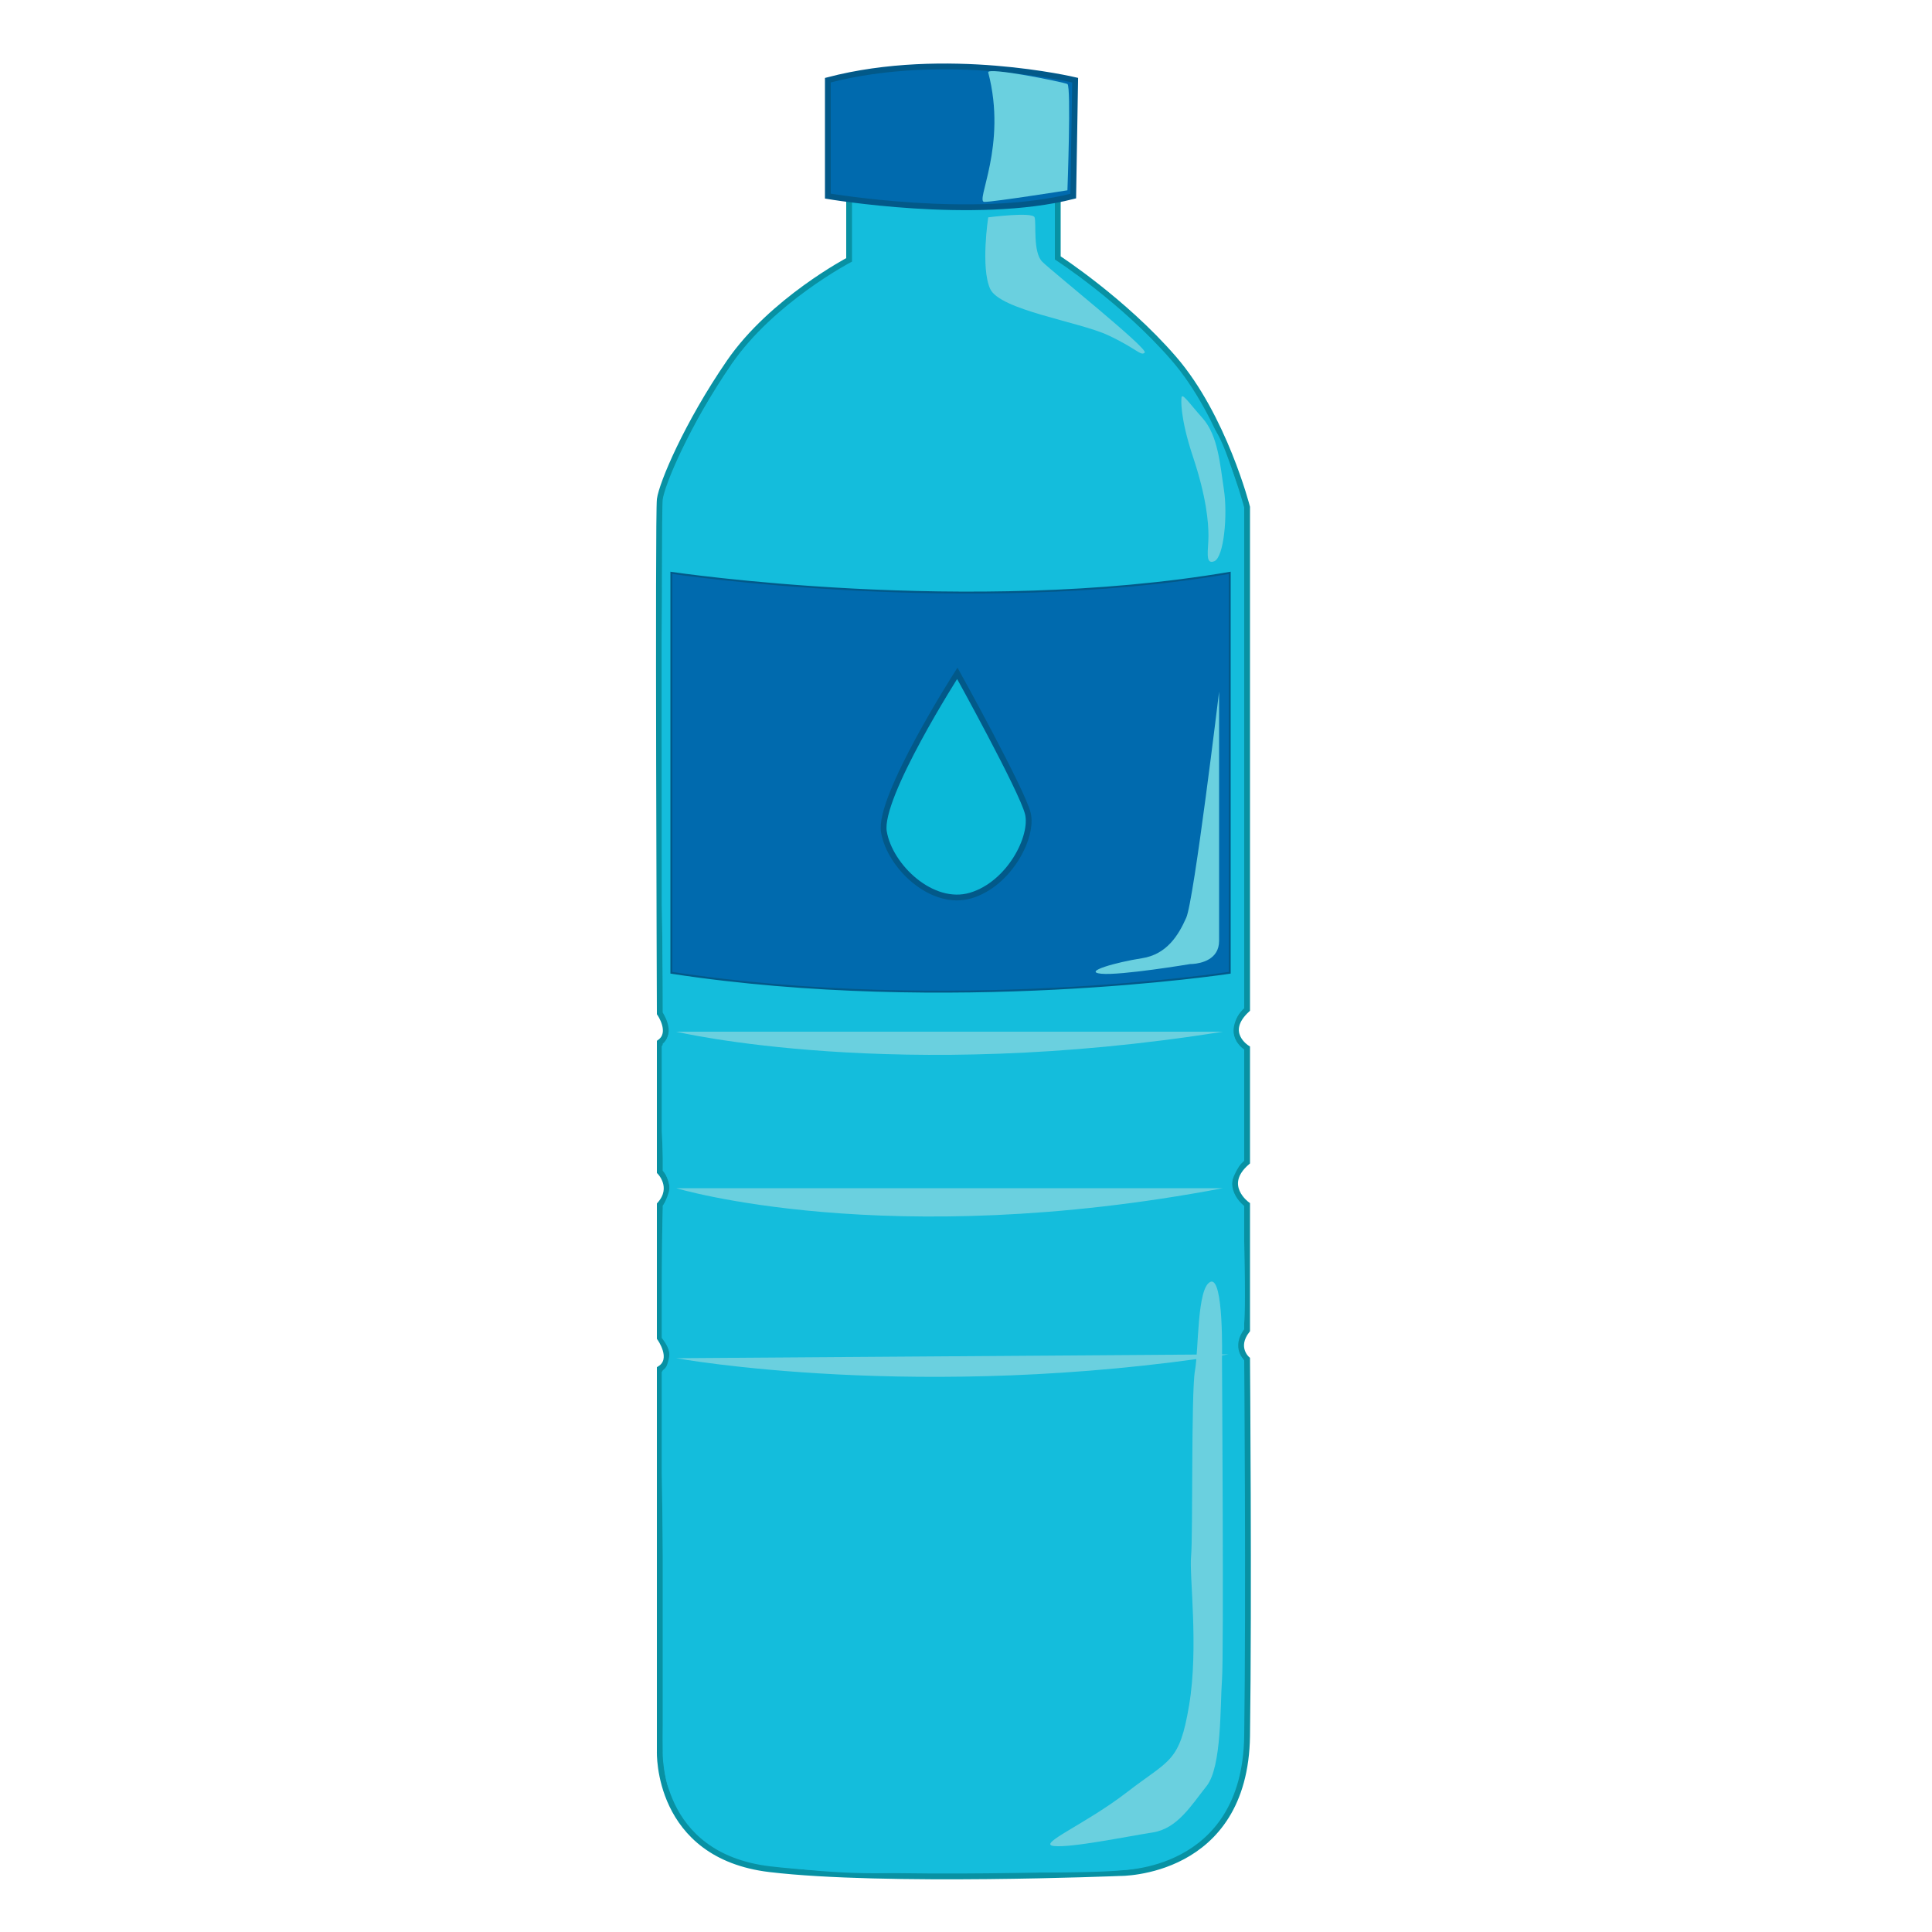 <svg id="Layer_2" data-name="Layer 2" xmlns="http://www.w3.org/2000/svg" viewBox="0 0 1000 1000"><defs><style>.cls-1,.cls-3{fill:#14bddc;}.cls-1{stroke:#0891a3;}.cls-1,.cls-2,.cls-4,.cls-5{stroke-miterlimit:10;}.cls-1,.cls-2,.cls-5{stroke-width:3px;}.cls-2,.cls-4{fill:#006aae;}.cls-2,.cls-4,.cls-5{stroke:#025989;}.cls-5{fill:#0bb8d8;}.cls-6{fill:#6ad0df;}</style></defs><title>dringking water</title><path class="cls-1" d="M439.5,64.5v70s-40,21-62,53-35,63-36,71,0,266,0,266,7,10,0,15v67s8,8,0,17v69s8,11,0,16v198s-2,54,57,61,181,2,181,2,65,1,66-71,0-195,0-195-7-6,0-15v-65s-14-10,0-22v-59s-13-8,0-20v-260s-12-47-38-77-60-52-60-52v-67Z"/><path class="cls-2" d="M428.5,101.5s76,13,127,0l1-60s-67-16-128,0Z"/><path class="cls-3" d="M606.5,188.5l-227-1s-16,24-20,33-12,22-16,37l-1,74v137l1,56s3,5,3,8-2,7-4,9v44l1,20s3,6,3,9-2,7-3,9-1,44-1,44v25s4,5,4,8-2,9-3,9a1,1,0,0,0-1,1v52l1,62v62s-2,30,3,40,9,26,40,37c0,0,36,7,74,6s106,1,125-2,34-10,45-25,13-33,13-42v-197a11,11,0,0,1-3-7c0-4,1-6,3-9s0-63,0-63-6-6-6-11,6-13,6-13v-57s-5-4-5-10,5-12,5-12v-259s-8-30-14-39S616.5,196.5,606.5,188.5Z"/><path class="cls-4" d="M636.5,296.5v207s-145,22-289,0v-207S501.5,319.5,636.5,296.5Z"/><path class="cls-5" d="M495.5,348.5s-41,64-38,82,25,39,45,33S535,433,532,421,495.5,348.5,495.5,348.5Z"/><path class="cls-6" d="M511.5,37.5c-.8-3.06,39,5,41,6s0,55,0,55-38,6-43,6S521.5,75.5,511.5,37.5Z"/><path class="cls-6" d="M511.5,112.5s-4,26,1,37,46,17,61,24,17,11,19,9-48-42-53-47-3-20-4-23S511.5,112.5,511.5,112.5Z"/><path class="cls-6" d="M611.5,206.5s-1,9,6,30,8,34,8,41-2,15,3,13,7-24,5-37-3-28-11-37S611.5,202.5,611.5,206.5Z"/><path class="cls-6" d="M632.5,703.5c0,1,1,153,0,166s0,45-8,55-15,22-28,24-42,8-51,7,16-11,38-28,27-15,32-45,0-67,1-77,0-85,2-96,1-43,8-46S632.5,703.5,632.5,703.5Z"/><path class="cls-6" d="M350,534s114,27,283,0"/><path class="cls-6" d="M350,615s109,33,283,0"/><path class="cls-6" d="M350,703s126,23,286-2"/><path class="cls-6" d="M616,499c.36,0,.84,0,1.42-.06,4.27-.32,13.58-2.25,13.58-11.94V358s-13,108-17,117-10,19-23,21-31,7-21,8S616,499,616,499Z"/></svg>